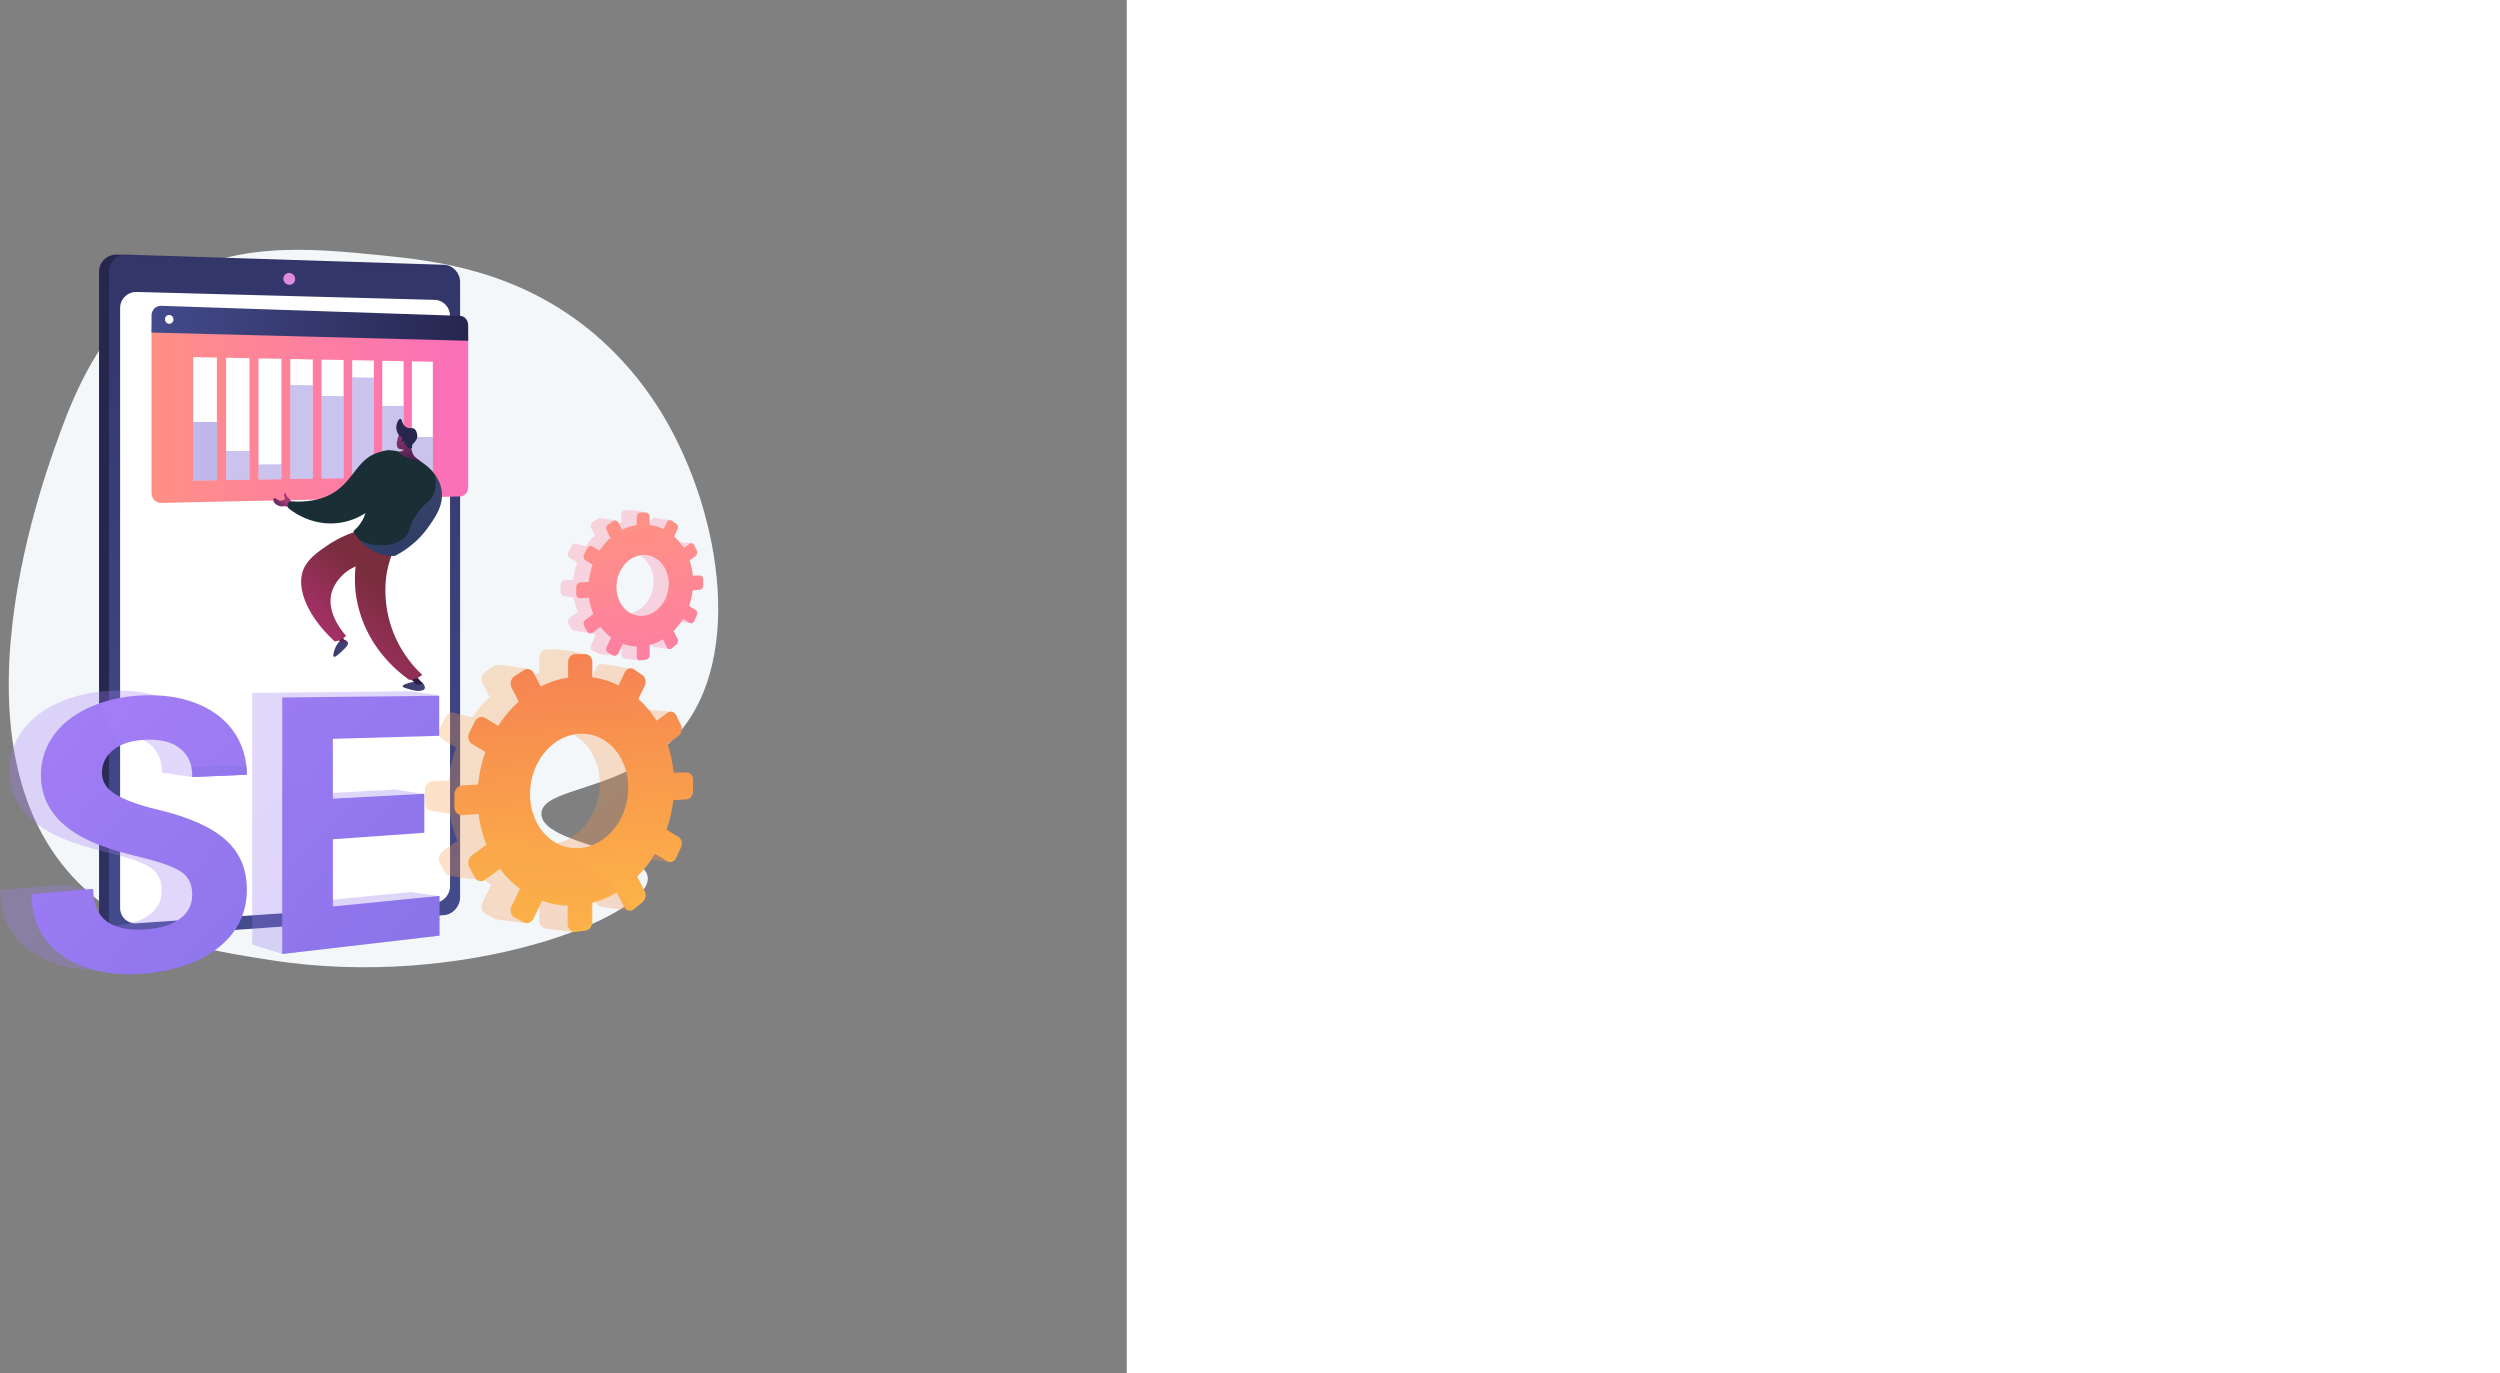 <svg xmlns="http://www.w3.org/2000/svg" xmlns:xlink="http://www.w3.org/1999/xlink" viewBox="0 0 6754.04 3710"><rect x="0" y="0" width="6754.04" height="3710" fill="#808080" stroke="none"/><defs><style>.cls-1{isolation:isolate;}.cls-2,.cls-7{fill:#fff;}.cls-3{fill:#f4f7fa;}.cls-4{fill:url(#linear-gradient);}.cls-5{fill:url(#linear-gradient-2);}.cls-6{fill:#de8bdf;}.cls-7,.cls-8{opacity:0.64;}.cls-11,.cls-16,.cls-17,.cls-19,.cls-20,.cls-24,.cls-25,.cls-31,.cls-35,.cls-9{opacity:0.3;mix-blend-mode:multiply;}.cls-9{fill:url(#linear-gradient-3);}.cls-10{fill:url(#linear-gradient-4);}.cls-12{fill:url(#linear-gradient-5);}.cls-13{fill:url(#linear-gradient-6);}.cls-14{fill:url(#linear-gradient-7);}.cls-15{fill:url(#linear-gradient-8);}.cls-16{fill:url(#linear-gradient-9);}.cls-17{fill:url(#linear-gradient-10);}.cls-18{fill:url(#linear-gradient-11);}.cls-19{fill:url(#linear-gradient-12);}.cls-20{fill:url(#linear-gradient-13);}.cls-21{fill:url(#linear-gradient-14);}.cls-22{fill:url(#linear-gradient-15);}.cls-23{fill:url(#linear-gradient-16);}.cls-24{fill:#2a17ba;}.cls-25{fill:#4e36c1;}.cls-26{fill:url(#linear-gradient-17);}.cls-27{fill:url(#linear-gradient-18);}.cls-28{fill:url(#linear-gradient-19);}.cls-29{fill:url(#linear-gradient-20);}.cls-30,.cls-31{fill:url(#linear-gradient-21);}.cls-32{fill:url(#linear-gradient-23);}.cls-33{fill:#1a2e35;}.cls-34{fill:url(#linear-gradient-24);}.cls-35{fill:url(#linear-gradient-25);}.cls-36{fill:url(#linear-gradient-26);}.cls-37{fill:url(#linear-gradient-27);}.cls-38{fill:#26264f;}.cls-39{fill:url(#linear-gradient-28);}</style><linearGradient id="linear-gradient" x1="1398.57" y1="2190.94" x2="596.48" y2="1506.72" gradientUnits="userSpaceOnUse"><stop offset="0" stop-color="#444b8c"/><stop offset="1" stop-color="#26264f"/></linearGradient><linearGradient id="linear-gradient-2" x1="2332.9" y1="-918.57" x2="5321.28" y2="-807.41" gradientTransform="translate(1655.01 4778.36) rotate(-90)" xlink:href="#linear-gradient"/><linearGradient id="linear-gradient-3" x1="347.48" y1="1066.75" x2="2729.36" y2="3267.27" gradientUnits="userSpaceOnUse"><stop offset="0" stop-color="#ffc444"/><stop offset="1" stop-color="#f36f56"/></linearGradient><linearGradient id="linear-gradient-4" x1="1584.78" y1="2688.44" x2="1510.15" y2="1519.36" xlink:href="#linear-gradient-3"/><linearGradient id="linear-gradient-5" x1="-165.14" y1="1821.09" x2="2257.02" y2="4058.82" gradientUnits="userSpaceOnUse"><stop offset="0" stop-color="#aa80f9"/><stop offset="1" stop-color="#6165d7"/></linearGradient><linearGradient id="linear-gradient-6" x1="206.6" y1="1543.44" x2="2329.87" y2="3505.04" xlink:href="#linear-gradient-5"/><linearGradient id="linear-gradient-7" x1="-79.56" y1="1834.42" x2="2331.56" y2="4061.94" xlink:href="#linear-gradient-5"/><linearGradient id="linear-gradient-8" x1="266.65" y1="1574.41" x2="2400.66" y2="3545.93" xlink:href="#linear-gradient-5"/><linearGradient id="linear-gradient-9" x1="778.13" y1="1749" x2="2656.28" y2="3484.14" xlink:href="#linear-gradient-3"/><linearGradient id="linear-gradient-10" x1="-354.79" y1="1711.06" x2="1698.07" y2="3607.6" xlink:href="#linear-gradient-5"/><linearGradient id="linear-gradient-11" x1="-104.84" y1="1440.5" x2="1948.02" y2="3337.05" xlink:href="#linear-gradient-5"/><linearGradient id="linear-gradient-12" x1="132.05" y1="1720.11" x2="2266.05" y2="3691.63" xlink:href="#linear-gradient-5"/><linearGradient id="linear-gradient-13" x1="1088.4" y1="1012.12" x2="2355.79" y2="2183.01" gradientUnits="userSpaceOnUse"><stop offset="0" stop-color="#ff9085"/><stop offset="1" stop-color="#fb6fbb"/></linearGradient><linearGradient id="linear-gradient-14" x1="1707.66" y1="1424.47" x2="1793.15" y2="2091.27" xlink:href="#linear-gradient-13"/><linearGradient id="linear-gradient-15" x1="409.39" y1="1120.55" x2="1264.8" y2="1120.55" xlink:href="#linear-gradient-13"/><linearGradient id="linear-gradient-16" x1="409.39" y1="873.43" x2="1264.8" y2="873.43" xlink:href="#linear-gradient"/><linearGradient id="linear-gradient-17" x1="4505.74" y1="1854.52" x2="4565.68" y2="1854.52" gradientTransform="matrix(-1, 0, 0, 1, 5653.44, 0)" gradientUnits="userSpaceOnUse"><stop offset="0" stop-color="#40447e"/><stop offset="1" stop-color="#3c3b6b"/></linearGradient><linearGradient id="linear-gradient-18" x1="4713.29" y1="1751.46" x2="4752.93" y2="1751.46" xlink:href="#linear-gradient-17"/><linearGradient id="linear-gradient-19" x1="4535" y1="1851.62" x2="4556.75" y2="1896.67" gradientTransform="matrix(-1, 0, 0, 1, 5653.44, 0)" gradientUnits="userSpaceOnUse"><stop offset="0" stop-color="#311944"/><stop offset="1" stop-color="#a03976"/></linearGradient><linearGradient id="linear-gradient-20" x1="4744.37" y1="1673.28" x2="4711.1" y2="1821.44" xlink:href="#linear-gradient-19"/><linearGradient id="linear-gradient-21" x1="4735.81" y1="1786.62" x2="4582.15" y2="1632.97" gradientTransform="matrix(-1, 0, 0, 1, 5653.44, 0)" gradientUnits="userSpaceOnUse"><stop offset="0" stop-color="#ab316d"/><stop offset="1" stop-color="#792d3d"/></linearGradient><linearGradient id="linear-gradient-23" x1="4837.56" y1="1684.87" x2="4683.9" y2="1531.22" xlink:href="#linear-gradient-21"/><linearGradient id="linear-gradient-24" x1="4913.42" y1="1379.51" x2="4887.08" y2="1353.17" xlink:href="#linear-gradient-19"/><linearGradient id="linear-gradient-25" x1="4632.17" y1="1202.73" x2="4547.15" y2="1464.97" gradientTransform="matrix(-1, 0, 0, 1, 5653.44, 0)" xlink:href="#linear-gradient-5"/><linearGradient id="linear-gradient-26" x1="4524.85" y1="1270.09" x2="4593.14" y2="1157.41" xlink:href="#linear-gradient-19"/><linearGradient id="linear-gradient-27" x1="4520.01" y1="1267.16" x2="4588.3" y2="1154.48" xlink:href="#linear-gradient-19"/><linearGradient id="linear-gradient-28" x1="4521.25" y1="1267.91" x2="4589.54" y2="1155.23" xlink:href="#linear-gradient-19"/></defs><g class="cls-1"><g id="Background"><rect class="cls-2" x="3044.04" width="3710" height="3710"/></g><g id="Illustration"><path class="cls-3" d="M1831.53,1983.11c-138.41,157.06-369.44,141.57-368.93,215.61.57,81.75,282.22,95.54,287.48,172.49,7.12,104.26-494.54,304.79-1018.27,222.68-180.43-28.28-351.26-55.61-498.63-188.76C-170.69,2040.26,125.09,1267.86,173.29,1140c95.28-252.67,213.26-334.13,249.77-359.53,190-132.12,408.53-110.41,603.71-91,147.79,14.68,369.11,39.65,571.15,206.24,34.45,28.41,110.45,95.92,178.94,203C1943.25,1358.94,2016.79,1772.89,1831.53,1983.11Z"/><path class="cls-4" d="M1217.26,762V2425.1c0,24.87-21.27,31-45.41,32.72L329.16,2533l-13,.92c-26.7,1.88-48.59-18.05-48.59-44.3V734c0-26.26,21.89-47,48.59-46.18l17.64.57,845.55,64.5C1203.49,753.67,1217.26,737.1,1217.26,762Z"/><path class="cls-5" d="M1243,761.93V2424.15c0,24.86-19.68,46.59-43.79,48.29l-856.31,60.47c-26.66,1.88-48.54-18-48.54-44.28V734c0-26.24,21.88-47,48.54-46.15l856.31,27.49C1223.3,716.1,1243,737.07,1243,761.93Z"/><path class="cls-2" d="M1215.8,853.4V2394.15c0,23.22-18.41,43.48-41,45l-805.17,55.21c-24.79,1.7-45.13-16.89-45.13-41.33V832c0-24.43,20.34-43.88,45.13-43.23l805.17,21.36C1197.39,810.7,1215.8,830.18,1215.8,853.4Z"/><path class="cls-6" d="M797.38,753.93a15.42,15.42,0,0,1-15.89,15.56A16.54,16.54,0,0,1,765.57,753a15.42,15.42,0,0,1,15.92-15.56A16.54,16.54,0,0,1,797.38,753.93Z"/><polygon class="cls-7" points="747.77 1993.08 394.81 2007.42 394.81 1691.26 747.77 1682.43 747.77 1993.08"/><polygon class="cls-7" points="1151.34 1976.67 812.69 1990.44 812.69 1680.81 1151.34 1672.33 1151.34 1976.67"/><polygon class="cls-7" points="747.77 2374.9 394.81 2396.02 394.81 2079.86 747.77 2064.26 747.77 2374.9"/><polygon class="cls-7" points="1151.34 2350.75 812.69 2371.02 812.69 2061.38 1151.34 2046.41 1151.34 2350.75"/><g class="cls-8"><path class="cls-2" d="M623.49,1519.55c0,60.54-50.74,110.67-113.69,112-63.34,1.31-115-47.26-115-108.5s51.65-111.38,115-112C572.75,1410.42,623.49,1459,623.49,1519.55Z"/><path class="cls-2" d="M891,1515.48c0,59.74-49.4,109.18-110.67,110.45-61.65,1.28-111.91-46.65-111.91-107.06S718.63,1409,780.28,1408.4C841.55,1407.8,891,1455.75,891,1515.48Z"/><path class="cls-2" d="M1151.34,1511.52c0,59-48.09,107.73-107.75,109-60,1.24-109-46.06-109-105.66s48.93-108.4,109-109C1103.25,1405.26,1151.34,1452.57,1151.34,1511.52Z"/></g><path class="cls-9" d="M1750.86,2306.47l12.69-27.95c4.75-10.47,1.93-23.05-6.32-28.12l-32.85-20.18a361.86,361.86,0,0,0,18.26-79.46l36.67-2.58c9.46-.66,17.09-10.54,17.09-22.07v-30.65c0-11.53-7.63-20.44-17.09-19.9l-35.7,2a336.48,336.48,0,0,0-16.58-79l30.2-22.4a18.51,18.51,0,0,0,2.66-2.42l3.86,10,49.6-61-64.75-5.52a16,16,0,0,0-10.71-6.37,15.14,15.14,0,0,0-10.78,3l-29.83,21.67a273.13,273.13,0,0,0-49.23-59l2.25-4.7,45.59,9.32,5.79-75.48-69.24-11.42c-8-3.07-17,.81-21.34,9.85l-17.21,35.49c-22.11-11-3.79-22.57-28.92-25.92l26.29-38.71c0-12.06-77-20.1-87.4-20.1H1476c-10.54,0-19.1,9.91-19.1,22.14v41.45a247,247,0,0,0-74.66,24.23l47.56-34.94s-83.76-15.86-93.29-9.57L1311,1815c-9.64,6.37-13,20.31-7.37,31.1l19.27,37.31c-21.1,18.79-30.08,29.63-46,54.44l-44.78-10.11c-9.89-6.08-22.59-2-28.34,9.24l-15.34,29.89c-5.79,11.28-2.35,25.31,7.66,31.31l36.1,21.65a362.11,362.11,0,0,0-19.71,88.11l-43.32,2.48c-11.66.67-21.15,11.64-21.15,24.5v34.21c0,11.67,7.81,20.75,18,21.74v0l49.23,7.87a328,328,0,0,0,20.14,72.47l-39.24,28.52c-10,7.28-13.45,21.75-7.66,32.29l15.34,27.93c5.75,10.47,97,16.84,97,16.84l-29-40.63a263.05,263.05,0,0,0,54.74,54.8l-22.86,47.16c-5.58,11.5-2.27,25,7.37,30.16l25.49,13.6a16.67,16.67,0,0,0,5,1.69l-.1.48,79.52,9.8,7.77-60a226.61,226.61,0,0,0,28.19,2.54v51.34c0,9.13,4.77,16.35,11.58,18.87l-.35,1.5,78.78,9.84,1.58-97.34a261,261,0,0,0,41.59-20.24l21,40.64a15.85,15.85,0,0,0,11.55,8.79v0l76.13,10.3-26.07-71.76-10.53,3.23-17.35-34a325.55,325.55,0,0,0,48.3-61.44l34,20.37C1735.45,2321.53,1746.07,2317,1750.86,2306.47ZM1490,2280.17c-74.54,6.64-136.37-58.76-136.37-146.23s61.83-160.64,136.37-163.37c72.7-2.66,130.33,63,130.33,146.61S1562.68,2273.7,1490,2280.17Zm318.35-168,51.58-24.42-51.58-6.26ZM1745,2320.59l59,8,8.61-20.12-48.88-29.71Z"/><path class="cls-10" d="M1855.34,2086.9l-35.5,2a336.71,336.71,0,0,0-16.48-78.82l30-22.34c8.2-6.11,11-19,6.28-28.85l-12.62-26.25c-4.76-9.9-15.33-13-23.62-7l-29.65,21.63a272.5,272.5,0,0,0-49-58.8l17.06-35.75c4.9-10.25,2-23.24-6.5-29l-22.71-15.49c-8.59-5.85-19.61-2.26-24.6,8.06L1671,1851.7a224.81,224.81,0,0,0-70.81-21.75v-40.87c0-12.06-8.36-21.83-18.7-21.83l-27.68,0c-10.48,0-19,9.89-19,22.08v41.33a245,245,0,0,0-74.22,24.2l-18.49-36.36c-5.43-10.69-17.51-14.29-27-8l-25.34,16.8c-9.59,6.36-12.88,20.26-7.33,31l19.16,37.19a318.79,318.79,0,0,0-55.62,65.6l-34.69-21.36c-9.83-6-22.46-1.93-28.17,9.24l-15.26,29.8c-5.75,11.25-2.33,25.24,7.62,31.22l35.9,21.57a362,362,0,0,0-19.61,87.87l-43.06,2.48c-11.6.67-21,11.62-21,24.44v34.12c0,12.82,9.43,22.55,21,21.73l44.21-3.12a329.78,329.78,0,0,0,21.57,83.15l-39,28.46c-10,7.25-13.37,21.68-7.62,32.19l15.26,27.85c5.71,10.44,18.34,12.93,28.17,5.61l39.46-29.36a261.62,261.62,0,0,0,54.42,54.61l-22.73,47c-5.55,11.47-2.26,25,7.33,30.07l25.34,13.55c9.47,5.06,21.55-.09,27-11.47l22.54-47.22a223.5,223.5,0,0,0,70.17,13.28v51.19c0,12.19,8.52,21,19,19.64l27.68-3.54c10.34-1.33,18.7-12.17,18.7-24.23v-50.62a253.46,253.46,0,0,0,67-28.42l20.88,40.52c5,9.68,16,11.85,24.6,4.89l22.71-18.4c8.49-6.88,11.4-20.24,6.5-29.87l-20.26-39.84a324.67,324.67,0,0,0,48-61.28l33.78,20.29c8.29,5,18.86.47,23.62-10l12.62-27.87c4.73-10.45,1.92-23-6.28-28l-32.67-20.11a361.6,361.6,0,0,0,18.16-79.25l36.46-2.57c9.4-.67,17-10.53,17-22v-30.57C1872.34,2095.24,1864.74,2086.36,1855.34,2086.9Zm-287.69,204.15c-74.11,6.65-135.58-58.54-135.58-145.76s61.47-160.21,135.58-163c72.29-2.68,129.6,62.77,129.6,146.14S1639.94,2284.56,1567.65,2291.05Z"/><g class="cls-11"><path class="cls-12" d="M436.8,2406.15q0-42.06-30.33-62.2c-20.37-13.52-57.33-26.73-111.43-39.72-55-13.19-99.08-27.13-131.94-41.74C72,2221.82,25.53,2161.39,25.53,2082q0-61.89,37.41-111.3c24.72-32.65,59.94-58.25,105.33-76.78q67.23-27.45,148.72-28.12,80.64-.74,141.88,26.57,60.64,26.91,93.46,76.37c21.82,32.77-31.81,88.21-31.81,130.6l-83.22-11.94q0-49.48-31.84-76c-21.4-17.8-51.68-26.22-91.08-25.18-38.45,1-68.63,9.7-90.31,26.11s-32.78,37.81-32.78,63.78q0,36.41,38.39,59.19c25.37,15.07,62.38,28.39,110.67,39.95,87.21,20.76,149.39,48.45,187.81,83.18,38,34.35,56.85,78.81,56.85,133.69,0,61-23,111.28-69.61,151.2-47.21,40.47-111.81,65.69-194.77,75.41q-88.17,10.32-163-12.59c-50.51-15.57-89.5-40.58-116.61-75.06Q.07,2479,0,2404.64l167.45-13.84,84.68,12s-18.25,105.27,68.5,96.59c36.93-3.69,65.47-13.78,85.84-30.21S436.8,2431.89,436.8,2406.15Z"/><path class="cls-13" d="M1146.44,2145.21,818.87,2256.1v182.28l289.79-28.49,79.29,11.43L762.43,2577.1l-81-25.17V1872l426.43-4.54,78.64,11.42-367.6,105.22v162.18L1067.43,2133Z"/></g><path class="cls-14" d="M519.44,2417q0-41.94-30.15-62c-20.24-13.47-57-26.63-110.77-39.56-54.62-13.13-98.48-27-131.14-41.56-90.59-40.52-136.74-100.74-136.74-179.9q0-61.71,37.18-111c24.57-32.56,59.57-58.1,104.69-76.6q66.83-27.39,147.83-28.1,80.16-.77,141,26.43,60.29,26.8,92.9,76.1,32.54,49,32.49,112.16l-146.83,6.2q0-49.34-31.66-75.75c-21.27-17.74-51.37-26.12-90.53-25.07-38.22,1-68.22,9.7-89.77,26.08s-32.59,37.71-32.59,63.6q0,36.3,38.17,59c25.21,15,62,28.27,110,39.78,86.69,20.66,148.5,48.24,186.7,82.85,37.78,34.23,56.51,78.56,56.51,133.27,0,60.84-22.91,111-69.19,150.77C550.64,2594.12,486.43,2619.29,404,2629q-87.65,10.32-162-12.49c-50.19-15.51-89-40.43-115.9-74.8q-40.74-51.91-40.8-126l166.44-13.87c0,82.4,51.49,118.41,152.26,108.26q55.07-5.55,85.33-30.16Q519.49,2455.49,519.44,2417Z"/><path class="cls-15" d="M1146.36,2249.77l-247.11,17.49V2449l288.09-28.52v107.29l-424.76,49.45V1884.34l423.95-4.72v108.19l-287.28,8.24v161.7l247.11-13.29Z"/><path class="cls-16" d="M1393.51,2265.57a302,302,0,0,0-81.23,9.32c.88,2.31,1.75,4.62,2.68,6.89l-38.43,28c-9.8,7.14-13.16,21.35-7.49,31.7l15,27.43c5.63,10.27,18.06,12.73,27.75,5.52l38.85-28.92a257.16,257.16,0,0,0,53.6,53.79l-22.39,46.32c-5.46,11.3-2.22,24.57,7.22,29.62l25,13.34c9.33,5,21.21-.09,26.57-11.3l22.19-46.5a220.12,220.12,0,0,0,69.11,13.08v50.41c0,12,8.39,20.67,18.71,19.35l27.26-3.49c10.19-1.31,18.42-12,18.42-23.86v-49.86a249.43,249.43,0,0,0,66-28l20.56,39.9c4.91,9.52,15.73,11.67,24.18,4.85C1581,2304.94,1473.8,2267.67,1393.51,2265.57Z"/><path class="cls-17" d="M252.51,1906.42c-45.12,18.5-80.12,44-104.69,76.6q-37.12,49.18-37.18,111c0,79.16,46.15,139.38,136.74,179.9,32.66,14.55,76.52,28.43,131.14,41.56,53.78,12.93,90.53,26.09,110.77,39.56s30.15,34,30.15,62q0,38.49-30.15,62.9-30.36,24.59-85.33,30.16c-100.77,10.15-152.26-25.86-152.26-108.26L85.26,2415.69q0,74,40.8,126c26.94,34.37,65.71,59.29,115.9,74.8q74.25,22.93,162,12.49c82.47-9.72,146.68-34.89,193.62-75.27,46.28-39.81,69.19-89.93,69.19-150.77,0-54.71-18.73-99-56.51-133.27-38.2-34.61-100-62.19-186.7-82.85-48-11.51-84.79-24.78-110-39.78q-38.1-22.67-38.17-59,0-38.84,32.59-63.6a106.07,106.07,0,0,1,18.94-11.39c-22.61-24.36-43.45-60-55.91-113.61Q261.64,1902.69,252.51,1906.42Z"/><path class="cls-18" d="M517.28,2072.68a126.42,126.42,0,0,1,2.66,26.53l146.83-6.2q0-11.3-1-22.13C614.82,2066.1,564.76,2071.06,517.28,2072.68Z"/><path class="cls-19" d="M813.61,2123.53a288.17,288.17,0,0,0-51-28.71v482.4l424.76-49.45V2420.48L899.25,2449V2267.26l24.85-1.76C896.37,2224.38,883,2172.24,813.61,2123.53Z"/><path class="cls-20" d="M1835.14,1671.77l6.75-14.87c2.53-5.58,1-12.27-3.36-15l-17.48-10.74a193.21,193.21,0,0,0,9.72-42.28l19.51-1.36c5-.36,9.09-5.61,9.09-11.75v-16.31c0-6.13-4.06-10.87-9.09-10.59l-19,1.09a179.2,179.2,0,0,0-8.82-42.06l16.07-11.92a10.13,10.13,0,0,0,1.41-1.29l2.06,5.34,26.39-32.45-34.46-2.94a8.5,8.5,0,0,0-5.69-3.39,8,8,0,0,0-5.74,1.59l-15.87,11.53a145.29,145.29,0,0,0-26.2-31.39l1.2-2.5,24.26,5,3.08-40.16-36.84-6.08c-4.24-1.64-9,.43-11.36,5.24l-9.16,18.88c-11.76-5.85-2-12-15.38-13.79l14-20.59c0-6.42-41-10.7-46.5-10.7H1688.9c-5.61,0-10.17,5.27-10.17,11.78v22.06A131.09,131.09,0,0,0,1639,1425l25.3-18.59s-44.57-8.44-49.64-5.09l-13.56,9c-5.13,3.39-6.89,10.8-3.92,16.54l10.25,19.85c-11.22,10-16,15.77-24.5,29l-23.83-5.38c-5.26-3.23-12-1-15.08,4.92l-8.16,15.91c-3.08,6-1.25,13.46,4.07,16.66l19.22,11.51a192.87,192.87,0,0,0-10.5,46.89l-23.05,1.32c-6.2.35-11.25,6.19-11.25,13v18.21c0,6.21,4.16,11,9.56,11.57h0l26.2,4.2a174.44,174.44,0,0,0,10.71,38.55l-20.88,15.18c-5.32,3.87-7.15,11.57-4.07,17.18l8.16,14.86c3.06,5.57,51.61,9,51.61,9l-15.41-21.62a139.75,139.75,0,0,0,29.12,29.16l-12.16,25.1c-3,6.11-1.21,13.31,3.92,16l13.56,7.24a9.15,9.15,0,0,0,2.67.9l0,.25,42.31,5.22,4.14-31.94a119.79,119.79,0,0,0,15,1.36v27.32c0,4.85,2.54,8.7,6.16,10l-.18.8,41.92,5.23.84-51.79a139.05,139.05,0,0,0,22.12-10.77l11.18,21.62a8.43,8.43,0,0,0,6.15,4.68h0l40.52,5.48-13.88-38.18-5.6,1.72-9.23-18.11a172.62,172.62,0,0,0,25.7-32.69l18.08,10.84C1826.93,1679.78,1832.59,1677.38,1835.14,1671.77Zm-138.82-14c-39.66,3.53-72.56-31.27-72.56-77.81s32.9-85.48,72.56-86.93c38.69-1.42,69.35,33.52,69.35,78S1735,1654.33,1696.32,1657.78Zm169.4-89.37,27.44-13-27.44-3.33ZM1832,1679.28l31.39,4.24,4.59-10.71L1842,1657Z"/><path class="cls-21" d="M1890.73,1554.94l-18.89,1.09a178.67,178.67,0,0,0-8.77-41.94l16-11.89c4.36-3.25,5.86-10.11,3.34-15.35l-6.71-14c-2.53-5.27-8.16-6.94-12.57-3.73l-15.78,11.51a145.1,145.1,0,0,0-26-31.29l9.07-19c2.61-5.45,1.06-12.36-3.46-15.44l-12.08-8.25c-4.57-3.11-10.43-1.2-13.09,4.29l-9.1,18.84a119.8,119.8,0,0,0-37.68-11.58v-21.74c0-6.42-4.45-11.62-10-11.62h-14.73c-5.57,0-10.11,5.26-10.11,11.75v22a130.44,130.44,0,0,0-39.49,12.88l-9.84-19.35c-2.89-5.69-9.31-7.6-14.36-4.26l-13.48,8.94c-5.1,3.39-6.85,10.78-3.9,16.51l10.2,19.78a169.52,169.52,0,0,0-29.6,34.91l-18.46-11.36c-5.23-3.23-12-1-15,4.91l-8.11,15.86c-3.07,6-1.25,13.43,4,16.61l19.1,11.47a192.22,192.22,0,0,0-10.43,46.76l-22.92,1.32c-6.17.36-11.18,6.18-11.18,13v18.15c0,6.82,5,12,11.18,11.56l23.53-1.66a175,175,0,0,0,11.48,44.25L1582.18,1674c-5.3,3.86-7.12,11.54-4,17.13l8.11,14.82c3,5.55,9.76,6.88,15,3l21-15.62a139,139,0,0,0,29,29.06l-12.1,25c-2.95,6.1-1.2,13.27,3.9,16l13.48,7.21c5,2.69,11.47-.05,14.36-6.11l12-25.12a119.09,119.09,0,0,0,37.34,7.06v27.24c0,6.49,4.54,11.17,10.11,10.45l14.73-1.88c5.5-.71,10-6.48,10-12.89v-26.94a134.72,134.72,0,0,0,35.67-15.12l11.11,21.56c2.66,5.15,8.52,6.31,13.09,2.61l12.08-9.8a13.48,13.48,0,0,0,3.46-15.89l-10.78-21.2a172.41,172.41,0,0,0,25.55-32.61l18,10.8c4.41,2.65,10,.25,12.57-5.34l6.71-14.83c2.52-5.56,1-12.24-3.34-14.92L1861.67,1637a192.78,192.78,0,0,0,9.66-42.16l19.4-1.37c5-.36,9-5.6,9-11.72v-16.26C1899.77,1559.37,1895.73,1554.65,1890.73,1554.94Zm-153.08,108.62c-39.43,3.54-72.14-31.15-72.14-77.56s32.71-85.24,72.14-86.7c38.47-1.43,69,33.4,69,77.76S1776.12,1660.11,1737.65,1663.56Z"/><path class="cls-22" d="M409.39,882.42V1332.2c0,14.93,11.58,26.79,25.82,26.48l808-17.46c11.93-.26,21.57-11.5,21.57-25.12v-410Z"/><path class="cls-23" d="M1243.23,853.31l-808-27.13c-14.24-.47-25.82,11.24-25.82,26.18v46.08l855.41,22.25v-42C1264.8,865.07,1255.16,853.71,1243.23,853.31Z"/><path class="cls-2" d="M468.53,863.14c0,6.6-5.1,11.81-11.39,11.63s-11.41-5.69-11.41-12.31,5.11-11.81,11.41-11.62S468.53,856.55,468.53,863.14Z"/><polygon class="cls-2" points="586 1297.4 521.76 1298.39 521.76 964.73 586 965.98 586 1297.4"/><polygon class="cls-24" points="586 1297.4 521.76 1298.39 521.76 1139.98 586 1140.05 586 1297.4"/><polygon class="cls-2" points="673.96 1296.03 610.91 1297.01 610.91 966.46 673.96 967.68 673.96 1296.03"/><polygon class="cls-25" points="673.96 1296.03 610.91 1297.01 610.91 1218.54 673.96 1218.09 673.96 1296.03"/><polygon class="cls-2" points="760.3 1294.69 698.41 1295.65 698.41 968.16 760.3 969.36 760.3 1294.69"/><polygon class="cls-25" points="760.3 1294.69 698.41 1295.65 698.41 1254.84 760.3 1254.15 760.3 1294.69"/><polygon class="cls-2" points="845.08 1293.38 784.3 1294.32 784.3 969.82 845.08 971 845.08 1293.38"/><polygon class="cls-25" points="845.08 1293.38 784.3 1294.32 784.3 1040.11 845.08 1040.83 845.08 1293.38"/><polygon class="cls-2" points="928.32 1292.09 868.64 1293.01 868.64 971.46 928.32 972.61 928.32 1292.09"/><polygon class="cls-25" points="928.32 1292.09 868.64 1293.01 868.64 1069.74 928.32 1070.26 928.32 1292.09"/><polygon class="cls-2" points="1010.08 1290.82 951.46 1291.73 951.46 973.06 1010.08 974.2 1010.08 1290.82"/><polygon class="cls-25" points="1010.08 1290.82 951.46 1291.73 951.46 1019.4 1010.08 1020.24 1010.08 1290.82"/><polygon class="cls-2" points="1090.39 1289.58 1032.81 1290.47 1032.81 974.64 1090.39 975.75 1090.39 1289.58"/><polygon class="cls-25" points="1090.39 1289.58 1032.81 1290.47 1032.81 1096.47 1090.39 1096.81 1090.39 1289.58"/><polygon class="cls-2" points="1169.3 1288.35 1112.72 1289.23 1112.72 976.19 1169.3 977.28 1169.3 1288.35"/><polygon class="cls-25" points="1169.3 1288.35 1112.72 1289.23 1112.72 1180.55 1169.3 1180.36 1169.3 1288.35"/><path class="cls-26" d="M1139.55,1842.37c7,7,9.77,14.56,7.25,19-1.75,3.05-5.61,3.85-9.84,4.66-6.68,1.28-13.65.94-28-3.11-13.37-3.77-21.22-6-21.23-9.2,0-3,6.87-5.34,12.9-7.39a75.64,75.64,0,0,1,21.15-3.94Z"/><path class="cls-27" d="M931.67,1728.52c3.13,1.35,7.15,3.74,8.22,7.68,1.69,6.23-5,12.66-15.6,22.68-8,7.52-18.77,17.68-22.53,15.12-2.3-1.57-.94-7.21.33-12.47a70.12,70.12,0,0,1,13.22-26.83Z"/><path class="cls-28" d="M1124.28,1826.91l15,16.6a3.1,3.1,0,0,1-1.45,5.06c-3.28.92-7.85,1.66-12,.47a5.82,5.82,0,0,1-2.42-1.49L1108.4,1833Z"/><path class="cls-29" d="M923.37,1718.49l8.08,11.64a3.37,3.37,0,0,1-1.17,4.87,29.07,29.07,0,0,1-4,1.85,6.09,6.09,0,0,1-6.63-1.65l-8.75-9.86Z"/><path class="cls-30" d="M1068.35,1474.84a282.49,282.49,0,0,0-22.53,68.12c-2.36,12.17-13.4,73.48,10.33,147.35,22.09,68.76,62.78,112.52,84.42,132.81a57,57,0,0,1-12.8,8.2,57.76,57.76,0,0,1-22,5.3c-66.11-47.19-98.17-100.66-112.73-129.76-49.1-98.17-36.78-194.55-15.32-235.31,7-13.39,15-20.63,24-23.86C1030.71,1437.34,1064.27,1470.68,1068.35,1474.84Z"/><path class="cls-31" d="M977.74,1471.55c7-13.39,15-20.63,24-23.86,28.94-10.35,62.5,23,66.58,27.15a283.35,283.35,0,0,0-22.28,66.93c-20.21,4.75-48.46,16-62.23,42.68-22.27,43.11,9.75,94.78,16.39,105.51,14.63,23.6,23.48,21.38,45.08,55.31,16.31,25.63,17.55,36.79,31.75,49.17,16.69,14.57,37.54,18.83,54.37,19.76,3.3,3.36,6.38,6.34,9.14,8.92a57,57,0,0,1-12.8,8.2,57.76,57.76,0,0,1-22,5.3c-66.11-47.19-98.17-100.66-112.73-129.76C944,1608.69,956.28,1512.31,977.74,1471.55Z"/><path class="cls-32" d="M1031,1471.25a113.85,113.85,0,0,1-20,28.68c-26,27.06-50.21,24.5-77.7,46.79-3.39,2.75-27.74,22.94-36.73,52.4-17.31,56.71,33,112.62,38.56,118.64A60.42,60.42,0,0,1,904.45,1733c-72.12-65.9-107.36-145.75-83.36-197.64,13.09-28.31,44.08-48.89,67-64.09a298.75,298.75,0,0,1,96.41-41.65Z"/><path class="cls-33" d="M987.94,1320.84c-1.08,31.89,6.31,48.42-4.05,74.45-7.44,18.7-19.76,31.55-29.12,39.54a124.12,124.12,0,0,0,111.71,67c24.2-12.45,60.9-35.92,90.36-77.7,20-28.33,41.9-59.43,36.1-99.08-7.37-50.37-54-77.28-67.28-84.91-8.71-5-68.86-39.7-105.62-14.21C990.48,1246.41,988.75,1297,987.94,1320.84Z"/><path class="cls-34" d="M786.91,1357c-1-5.15-4.65-8.89-6.76-11-2.44-2.47-2.94-2.08-4.53-4.1-4-5.07-3-10.32-4.59-10.5-1.34-.15-3.7,3.63-3.54,7.54.18,4.36,3.37,5.67,2.77,8.09-.84,3.4-8.41,5.87-15.11,4.61-7.77-1.47-11.56-7.74-14.6-6.15-2.2,1.15-2.06,5.27-2,5.63.33,7.73,10.66,15.85,20.74,16.91,5.8.61,8-1.5,14.85.25,4.57,1.16,6.16,2.73,8.45,1.79C786.31,1368.56,787.83,1362,786.91,1357Z"/><path class="cls-33" d="M785.8,1354.3c62.1,4.3,99.2-11.85,121.56-27.31,50.72-35.08,60.68-90.86,119.51-105.86,10.73-2.73,29.41-7.5,39.61,2,21.18,19.84-3.8,92.57-47.81,137.27-9.71,9.87-44.73,44.4-102.52,52.19-74.06,10-127.19-31.8-136.35-39.26a11.71,11.71,0,0,1-2.28-11.87C779.64,1355.86,785.33,1354.41,785.8,1354.3Z"/><path class="cls-35" d="M1093.11,1452c17.49-16.57,9.21-26.83,30.73-60.1,21.93-33.89,37.7-34.52,47.81-57.36,5.22-11.82,8.44-28.8,2.69-53.18,8.85,11.94,16.07,26.41,18.6,43.71,5.8,39.65-16.13,70.75-36.1,99.08-29.46,41.78-66.16,65.25-90.36,77.7a125.76,125.76,0,0,1-69.77-20.44,123.17,123.17,0,0,1-25.85-22.79,115.36,115.36,0,0,0,31.42,11.82C1008.12,1471.66,1061.06,1482.32,1093.11,1452Z"/><path class="cls-36" d="M1109.15,1205.63l5.06,17.09a27.4,27.4,0,0,0,9.39,13.81l13.43,10.52s-41-6.88-60.53-26l12-3.77a3,3,0,0,0,2.11-2.88v-12.57Z"/><path class="cls-37" d="M1094.43,1214.27c-2-.44-16.08,1.88-20.1-4.92-5.46-9.22,0-24,.52-26.23,2.29-9.53,3.15-11,4.92-13l2.5-2.64s.15-.12.32-.23c1.74-1.2,8.23-3.14,9.63-3.21,4.48-.23,13.6,15.83,18.82,40.59q.63,1.32,1.26,2.67C1113.38,1209.65,1094.56,1215.17,1094.43,1214.27Z"/><path class="cls-38" d="M1071.64,1162.89c2,7.55,7.75,14.68,9.91,15.49a13.27,13.27,0,0,1,3.54,2.26,4.16,4.16,0,0,1,.67.78c2.93,4.32-3.16,11.95-1.12,13.7,1.47,1.26,6.07-2.18,7-1s-2.68,4.85-1.62,6.18c.8,1,3.15-.73,5.28.57,1.06.64,1,1.4,2.58,3.82a25.59,25.59,0,0,0,2.81,3.59c3.8,3.74,11.63,3.39,12.58,1.24.27-.61-.18-.93-.22-2.7a13.57,13.57,0,0,1,.56-3.71c.85-2.95,4.06-5.75,7.08-9.43,5.58-6.82,6.33-11.56,6.51-13.14.06-.56.08-1,.1-1.28.31-6.06-1.87-14.24-5.71-18.61-6.45-7.32-14.85-.79-24.83-7.08-11.51-7.26-9.7-21.85-14.94-22C1076.08,1131.36,1067.86,1148.92,1071.64,1162.89Z"/><path class="cls-39" d="M1086.88,1192.62c1.18-3,5.07-1.52,6,1.77s-1.38,7.57-4.66,7.74S1085.3,1196.71,1086.88,1192.62Z"/></g></g></svg>